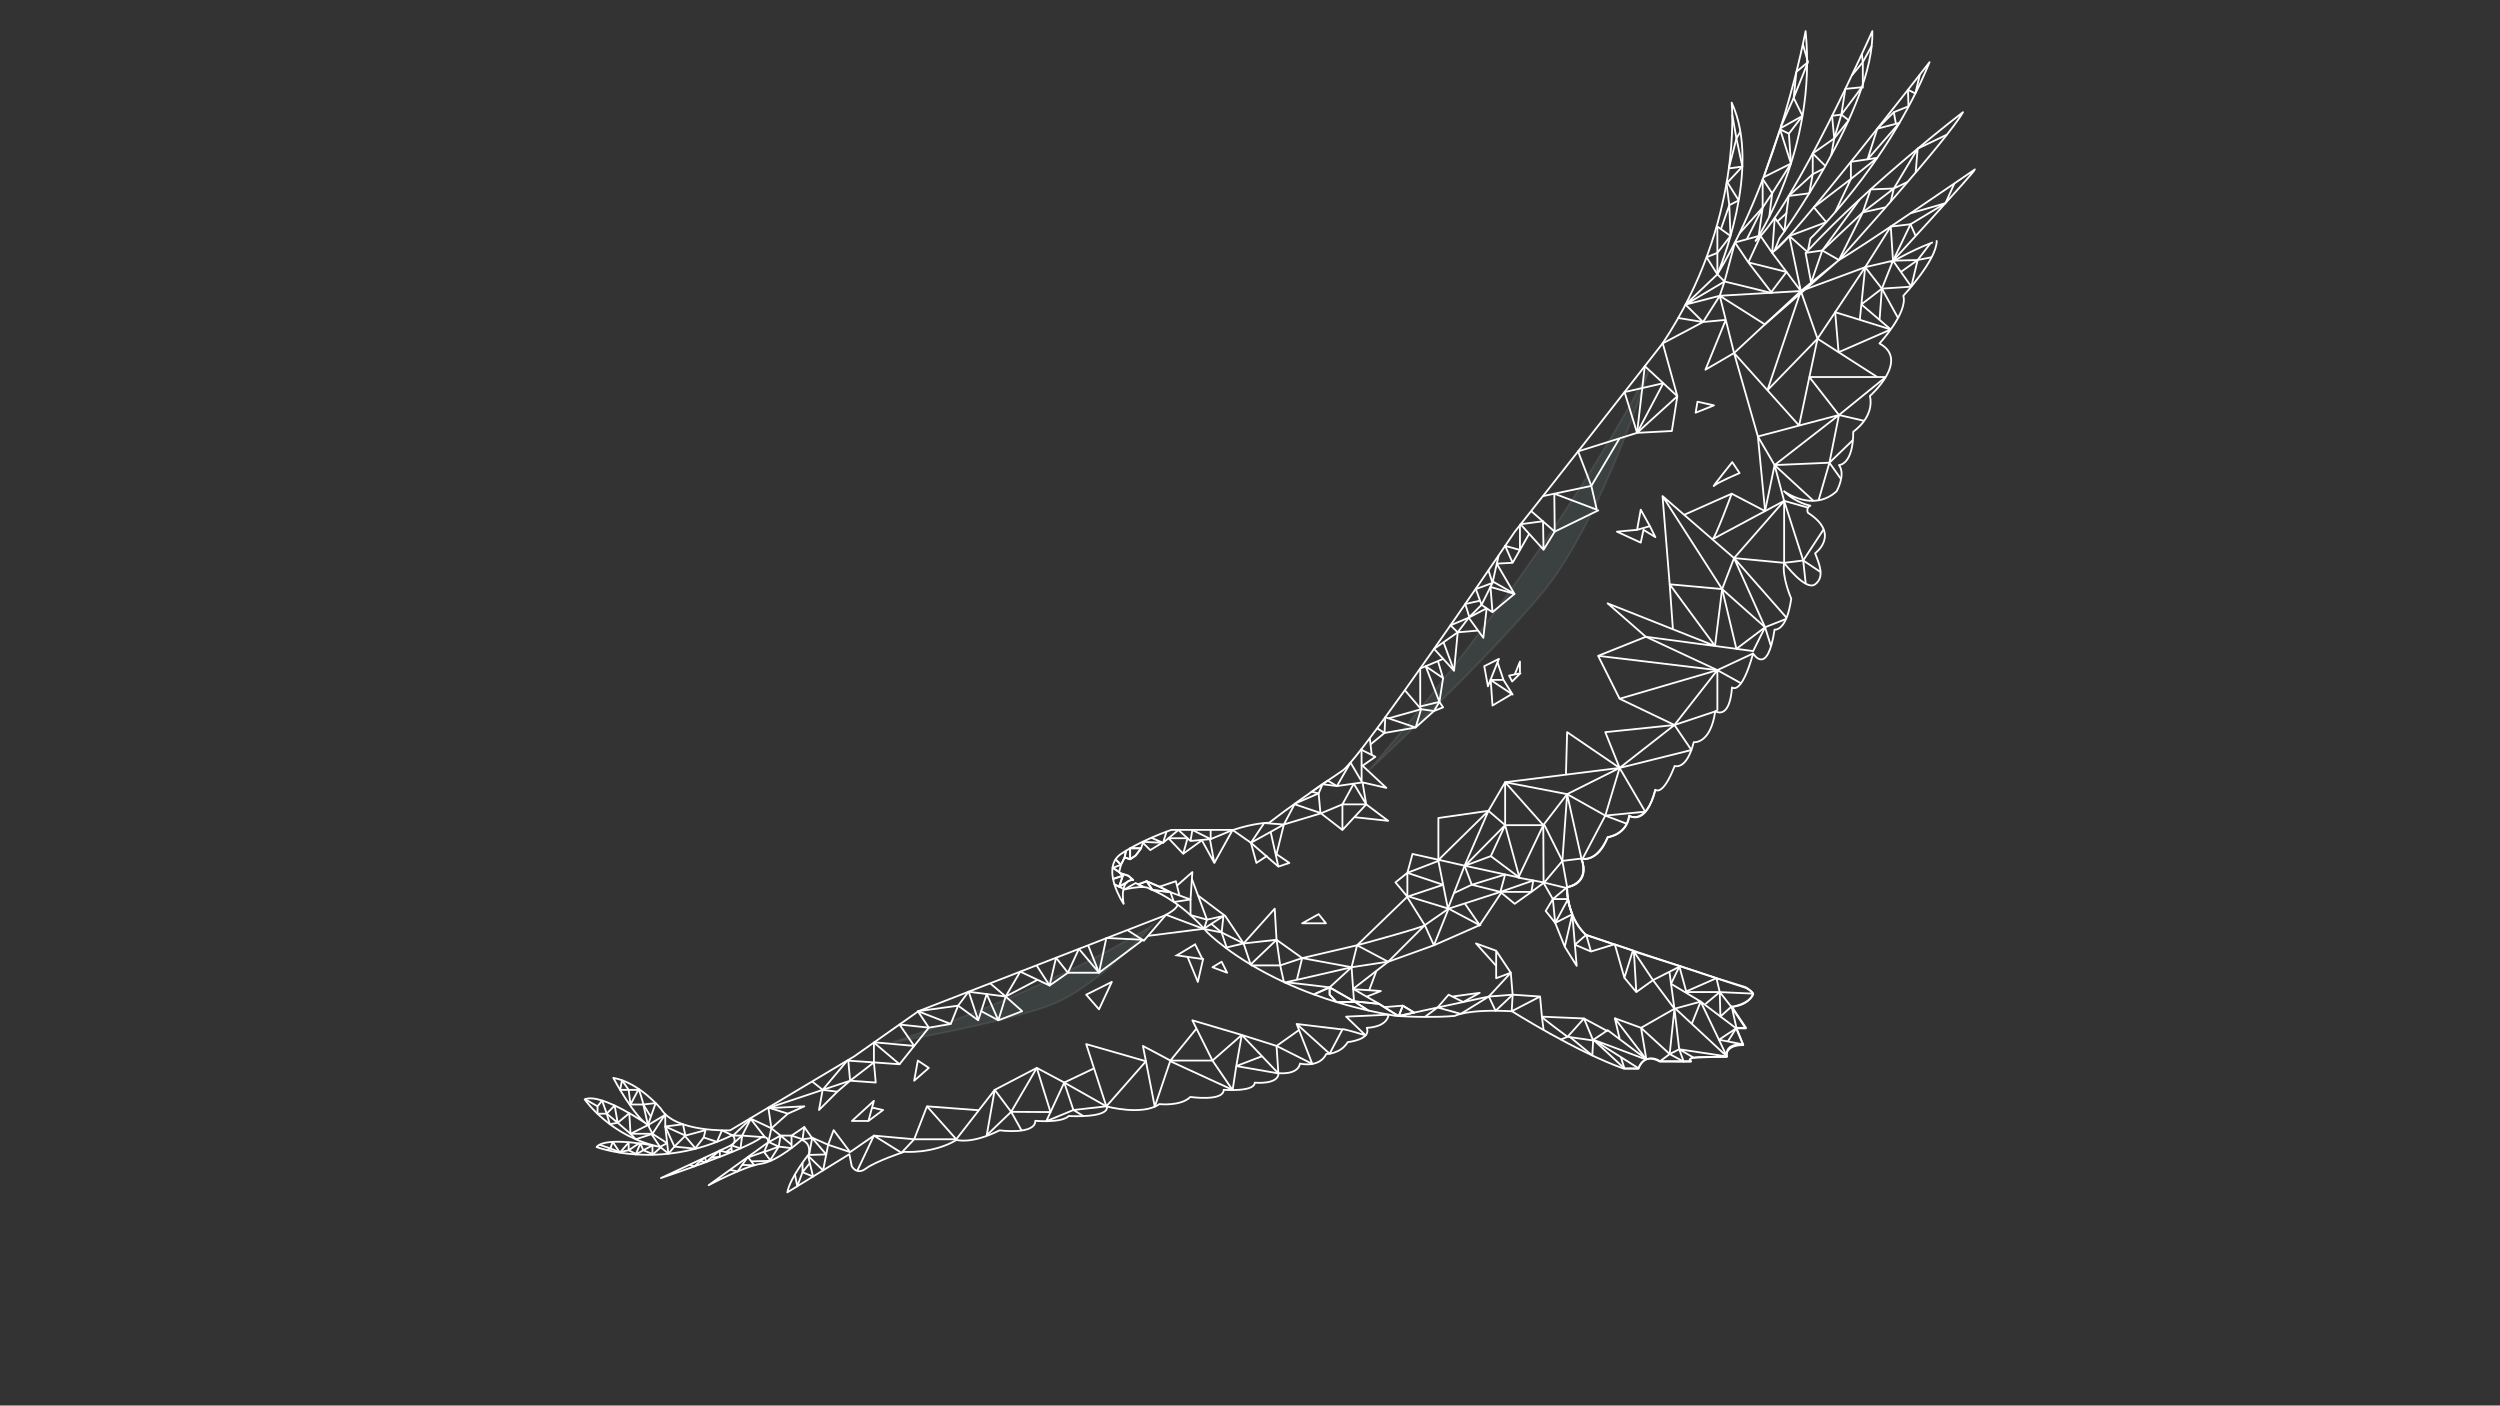<?xml version="1.0" encoding="utf-8"?>
<!-- Generator: Adobe Illustrator 23.0.1, SVG Export Plug-In . SVG Version: 6.00 Build 0)  -->
<svg version="1.1" id="DIGITAL" xmlns="http://www.w3.org/2000/svg" xmlns:xlink="http://www.w3.org/1999/xlink" x="0px" y="0px"
	 viewBox="0 0 1366 768" style="enable-background:new 0 0 1366 768;" xml:space="preserve">
<rect x="0" y="0" width="1366" height="768" fill="#333333" stroke="none"/>
<style type="text/css">
	.st0{opacity:0.08;fill:#9AEADB;stroke:#FFFFFF;stroke-miterlimit:10;}
	.st1{fill:none;stroke:#FFFFFF;stroke-linejoin:round;stroke-miterlimit:10;}
	.st2{fill:none;stroke:#FFFFFF;stroke-miterlimit:10;}
</style>
<path class="st0" d="M487.66,569.54c89.83-30.13,141.73-63.78,141.73-63.78s-29.52,34.25-57.23,44.11S487.66,569.54,487.66,569.54z"
	/>
<path class="st1" d="M629.71,486.27l-0.1-0.02h-0.02c-0.85-0.35-1.32-0.51-1.32-0.51c-0.64-0.64-1.84-0.94-3.3-1.03l-3.06-1.51
	c0.56-0.09,4.34-1.6,4.58-1.69l0.01-0.01L629.71,486.27z"/>
<path class="st1" d="M619.16,480.82c-1.54,0-2.68,0.51-3.51,1.32l-0.04-0.07l-0.03,0.11l-4.08,2.32l2-6l-1.41-1.41l4.41,1.41
	L619.16,480.82z"/>
<path class="st1" d="M740.5,547.5l-10.23,0.02c5.46,1.67,11.24,3.22,17.36,4.61L740.5,547.5z M1033.48,143.38
	c0,0,45.6-49.51,45.6-50.81c0,0-62.51,42.97-74.26,49.5c0.92-1.03,59.98-66.55,67.74-80.77c0,0-49.51,37.78-84.69,75.56l1.31-6.51
	c0,0,41.68-39.08,65.13-96.39c-1.19,1.52-76.92,99.03-84.68,102.9l2.61-6.51c0,0,52.12-71.66,50.81-113.35
	c0,0-42.99,96.41-63.84,114.65c0,0,33.88-49.51,27.36-114.65c0,0-14.33,76.85-48.19,132.87c0.56-1.31,24.54-57.72,7.8-93.78
	c0,0,6.52,65.14-37.78,131.59c0,0-65.14,83.38-80.78,102.92c0,0-58.34,86.12-83.68,118.62L744,427l-6.08-10.35l-7.42,12.85l-5-2.97
	c-8.36,5.72-21.49,14.88-32.07,23.02c0,0-7.82,0-19.55,3.91h-33.87c0,0-0.97,0.33-2.62,0.93c-1.98,0.74-4.93,1.88-8.32,3.37
	c-1.53,0.67-3.16,1.41-4.83,2.22c-2.21,1.07-4.49,2.25-6.73,3.52h5.99l-3,4l-3,2l-3-1l-2,4l-2.94-2.94
	c-0.91,1.38-1.43,2.92-1.66,4.53l0.12,0.08l3.48,2.33l0.59,0.59l4.41,1.41l2.66,2.32c-1.54,0-2.68,0.51-3.51,1.32l-0.04-0.07
	l-0.03,0.11l-4.08,2.32l-2.57-1.29c1.73,5.59,4.77,10.27,5.01,10.62c-0.06-0.34-0.78-4.24-0.15-7.67c0.09-0.02,0.26-0.06,0.5-0.12
	c1.72-0.4,6.99-1.55,10.68-1.33l-3.06-1.51c0.56-0.09,4.34-1.6,4.58-1.69l0.01-0.01l7,3l6,3l-9.69-1.22l-0.1-0.01l-0.1-0.02
	c0.04,0.03,0.09,0.04,0.13,0.06c2.12,0.89,6.38,2.89,11.69,6.54c2.78,1.92,5.86,4.28,9.07,7.16c2.4,2.16,4.88,4.61,7.37,7.39
	c0.54,0.6,1.08,1.22,1.62,1.85c0,0,13.68,14.28,42.49,27.55h0.01l0.01,0.01c4.86,2.24,10.15,4.45,15.88,6.55l8.62-3.86l13.33,7.62
	h0.01l13.66,1.38l2.84,1.78l7.76,4.88c2.64,0.17,8,0.45,14.41,0.48c5.08,0.04,10.82-0.08,16.4-0.54c0,0,6.52-3.89,31.27-2.54
	c0,0,35.14,22.21,61.18,31.38l7.82,0.01c0,0,2.62-9.11,11.73-3.88l16.94,0.03c0,0-3.91-2.61,7.82-2.59l11.72,0.02
	c0,0-1.29-6.52,9.14-6.5l-3.89-9.13l5.21,0.01l-7.8-11.74c0,0,9.12-1.28,11.74-6.49c0,0,1.3-1.3-3.9-3.91l-87.24-28.83
	c0,0-10.41-9.14-10.38-26.08c0,0,13.04-2.58,7.85-15.62c0,0,7.81,2.62,14.35-11.7c0,0,10.43-1.28,11.75-11.7
	c0,0,9.11,5.23,14.36-14.31c0,0,3.9,3.92,10.45-13c0,0,6.51,2.61,10.44-13.01c0,0,9.12,1.32,11.76-16.92c0,0,7.81,5.23,9.15-13.01
	c0,0,5.01,4.91,11.53-18.54c0,0,7.82,13.03,11.72-13.03c0,0,6.52,1.3,9.12-16.94c0,0-5.21-11.72-3.9-19.54
	c0,0,11.72,15.64,16.93,11.73c5.21-3.91,2.61-10.43,0-16.94c0,0,14.33-10.42-3.91-22.15c0,0-1.3-2.61,1.31-3.91
	c0,0-7.8-1.3-14.31-7.81c0.63,0.47,15.88,11.48,28.64-0.01c0,0,5.21-9.12,1.3-14.33c0,0,7.82,0,7.82-18.24
	c0,0,11.73-7.81,9.12-19.54c0,0,22.15-19.54,5.21-28.66c0,0,15.64-16.94,13.03-26.06c0,0,18.24-19.54,18.24-29.97
	C1058.23,131.65,1046.5,135.56,1033.48,143.38z M767.23,554.48l-2.94,0.64l2.21-5.62l6.2,3.79L767.23,554.48z"/>
<path class="st1" d="M730.27,547.52c-4.34-1.32-8.47-2.71-12.39-4.16l8.62-3.86v4L730.27,547.52z"/>
<path class="st1" d="M615.26,464.83l-0.76,3.67l-2,4l-2.94-2.94c0.75-1.15,1.76-2.18,3.09-3.07
	C613.5,465.92,614.37,465.37,615.26,464.83z"/>
<path class="st1" d="M617.5,463.51v5.99l-3-1l0.76-3.67C616,464.38,616.75,463.94,617.5,463.51z"/>
<path class="st0" d="M747.51,421.41c106.4-123.91,153.54-219.53,153.54-219.53s-25.84,82.84-58.16,121.9
	C810.56,362.84,747.51,421.41,747.51,421.41z"/>
<g id="digital">
	<path class="st2" d="M856.28,484.73"/>
	<polyline class="st1" points="843.26,482.13 829.61,479.55 843.26,450.86 843.41,482.65 853.68,470.4 856.28,484.73 	"/>
	<polygon class="st1" points="800.26,473.01 813.29,443.04 786.05,469.8 	"/>
	<polyline class="st1" points="787.08,470.03 771.8,466.6 768.99,476.91 785.93,470.4 785.93,469.8 785.93,446.95 813.29,443.04 
		822.41,450.86 	"/>
	<polygon class="st1" points="768.99,476.91 762.48,482.13 768.99,489.94 	"/>
	<path class="st1" d="M768.5,489.5l23,7l-13,9c0,1-37,11-37,11l27.49-26.56l19.54-6.51l-19.54-6.51"/>
	<polyline class="st1" points="785.93,470.4 788.53,483.43 791.14,496.46 800.26,473.01 830.23,479.52 	"/>
	<polyline class="st1" points="856.28,484.73 848.47,491.25 856.78,491.25 	"/>
	<polygon class="st1" points="848.47,491.25 844.56,497.76 849.77,504.28 	"/>
	<polyline class="st1" points="856.78,491.25 849.77,504.28 859.1,499.53 	"/>
	<path class="st1" d="M859.1,499.53c0,0-1.83-4.37-2.32-8.28"/>
	<polyline class="st1" points="856.28,485.31 843.26,482.13 848.47,491.25 	"/>
	<path class="st1" d="M814.59,467.79l-14.1,5.24l21.91-22.18L814.59,467.79l15.63,11.73l-7.82-28.66h21.5l9.77,19.54l10.42-1.3
		c0,0,5.21,13.03-7.82,15.63"/>
	<path class="st1" d="M856.28,484.73c0,0-0.88,6.14,2.82,14.79"/>
	<polyline class="st1" points="813.29,443.04 822.41,427.41 822.41,450.86 	"/>
	<polygon class="st1" points="843.26,450.86 822.41,427.41 856.28,433.92 	"/>
	<polyline class="st1" points="853.68,470.4 856.28,433.92 864.1,469.1 	"/>
	<polyline class="st1" points="822.41,427.41 884.95,419.59 856.28,433.92 877.13,445.65 864.1,470.4 	"/>
	<polygon class="st1" points="877.13,445.65 884.95,419.59 898.93,443.5 	"/>
	<line class="st1" x1="877.13" y1="445.65" x2="888.97" y2="450.15"/>
	<polyline class="st1" points="938.37,388.32 914.91,396.14 877.13,400.05 884.95,419.59 914.91,396.14 924.18,409.8 884.95,419.59 
		856.28,400.05 855.63,423.25 	"/>
	<polyline class="st2" points="800.26,473.01 804.17,483.43 794.43,487.99 	"/>
	<polyline class="st1" points="819.8,487.34 836.74,487.34 837.79,481.1 819.8,487.34 822.41,477.82 804.17,483.43 820.5,487.5 	"/>
	<polyline class="st1" points="783.5,516.5 791.5,496.5 819.8,487.34 827.62,493.85 836.74,487.34 843.85,482.13 	"/>
	<polyline class="st1" points="938.37,388.32 938.37,366.17 914.91,396.14 884.95,381.8 938.37,366.17 951.3,373.36 	"/>
	<polyline class="st1" points="957.91,357.05 938.37,366.17 873.22,358.35 884.95,381.8 	"/>
	<polyline class="st1" points="873.22,358.35 899.28,347.93 938.37,366.17 	"/>
	<polyline class="st1" points="937.06,353.14 940.97,321.87 912.31,319.27 	"/>
	<polygon class="st1" points="948.77,354.53 940.97,321.87 964.42,342.72 	"/>
	<polyline class="st1" points="914.08,343.83 912.31,319.27 937.11,352.97 878.43,329.69 899.28,347.93 957.91,355.75 
		964.42,342.72 967.69,353.14 	"/>
	<polyline class="st1" points="976.15,337.51 947.49,304.94 964.42,342.72 975.9,338.2 	"/>
	<polyline class="st1" points="908.4,271.06 947.49,304.94 940.97,321.87 908.4,271.06 912.31,319.27 	"/>
	<polyline class="st1" points="974.85,307.54 947.49,304.94 974.85,273.67 974.85,307.54 	"/>
	<polyline class="st1" points="974.85,307.54 985.27,306.24 986.65,318.94 	"/>
	<polyline class="st1" points="994.78,312.59 985.27,306.24 996.44,289.23 	"/>
	<path class="st1" d="M985.27,306.24l-10.42-32.57l-39.2,21.01c1.42-0.16,10.54-24.92,10.54-24.92l-25.98,11.53"/>
	<polyline class="st1" points="987.92,277.37 974.85,273.67 969.63,254.12 964.42,279.25 946.18,269.76 	"/>
	<polyline class="st1" points="964.42,278.88 960.51,238.49 969.63,254.12 990.86,273.66 	"/>
	<polyline class="st1" points="993.57,273.67 999.6,252.82 1005.96,261.82 	"/>
	<line class="st1" x1="999.6" y1="252.82" x2="1012.44" y2="240.44"/>
	<polyline class="st1" points="1018.58,229.94 1004.81,226.76 999.6,252.82 969.63,254.12 1004.81,226.76 960.51,238.49 
		947.49,192.89 983.03,232.53 993.09,185.07 1019.14,145.98 983.97,159.01 993.09,185.07 965.73,213.23 983.97,159.01 
		947.49,192.89 	"/>
	<polyline class="st1" points="1030.35,206.02 1004.81,226.76 988.65,206.02 1030.35,206.02 	"/>
	<line class="st1" x1="993.09" y1="185.07" x2="1025.75" y2="206.02"/>
	<polyline class="st1" points="1033.11,180.02 1004.6,192.46 1002.74,170.58 1033.11,180.02 	"/>
	<polyline class="st1" points="1016.19,174.76 1019.14,145.98 1028.26,157.71 1017.06,166.31 1033.11,180.02 	"/>
	<polyline class="st1" points="1034.34,142.44 1028.26,157.71 1026.98,174.78 	"/>
	<polyline class="st1" points="1034.34,142.44 1019.14,145.98 1033.11,123.79 1034.34,142.44 	"/>
	<polyline class="st1" points="1037.08,173.74 1028.26,157.71 1044.34,156.62 	"/>
	<line class="st1" x1="1034.34" y1="142.44" x2="1044.34" y2="156.62"/>
	<polyline class="st1" points="1044.34,156.62 1047.81,142.08 1055.48,140.53 	"/>
	<polyline class="st1" points="1054.78,132.93 1047.81,142.08 1038.66,148.57 	"/>
	<line class="st1" x1="1047.81" y1="142.08" x2="1034.34" y2="142.44"/>
	<path class="st1" d="M908.81,187.05"/>
	<polyline class="st1" points="1033.11,123.79 1043.9,122.53 1034.34,142.44 	"/>
	<polyline class="st1" points="1046.72,128.94 1043.9,122.53 1063.03,111 	"/>
	<line class="st1" x1="1063.03" y1="111" x2="1043.9" y2="116.53"/>
	<line class="st1" x1="1063.03" y1="111" x2="1067.86" y2="100.25"/>
	<polyline class="st1" points="1004.81,142.08 1017.84,116.02 1030.35,113.26 	"/>
	<polyline class="st1" points="1042.35,99.41 1034.78,102.99 1047.81,81.22 1046.72,94.3 	"/>
	<line class="st1" x1="1047.81" y1="81.22" x2="1063.82" y2="73.55"/>
	<polyline class="st1" points="1034.78,102.99 1022.09,103.51 1017.84,116.02 1034.78,102.99 1033.11,110.11 	"/>
	<polyline class="st1" points="1017.84,116.02 995.69,136.86 1004.81,142.08 	"/>
	<polyline class="st1" points="995.69,136.86 989.59,154.45 986.57,138.17 995.69,136.86 1016.19,108.9 	"/>
	<polyline class="st1" points="1002.74,115.95 1011.33,97.78 991.08,113.26 997.88,121.38 977.68,128.94 968.33,138.17 
		983.97,159.01 977.68,128.94 987.92,137.98 	"/>
	<polyline class="st1" points="976.15,116.02 975.03,126.39 971.02,120.79 969.72,118.97 968.33,138.17 961.96,128.94 955.3,143.38 
		976.15,148.59 967.53,159.98 942.27,153.8 947.98,132.49 955.3,143.38 968.33,160.32 	"/>
	<polyline class="st1" points="970.94,121.23 976.09,116.53 977.36,107.07 988.57,105.62 	"/>
	<polyline class="st1" points="988.57,105.62 990.48,95.17 996.56,92.11 	"/>
	<polyline class="st1" points="977.36,107.07 990.48,95.17 990.48,83.81 997.36,90.7 	"/>
	<polyline class="st1" points="990.48,83.81 1002.21,75.63 1000.58,84.85 	"/>
	<polygon class="st1" points="1002.21,75.63 1001.05,63.31 1006.11,62.6 	"/>
	<line class="st1" x1="942.27" y1="153.8" x2="938.37" y2="149.89"/>
	<line class="st1" x1="938.37" y1="149.89" x2="932.46" y2="140.53"/>
	<polyline class="st1" points="932.46,140.53 938.37,138.17 938.37,149.89 	"/>
	<polyline class="st1" points="945.56,128.94 938.37,138.17 938.37,123.79 	"/>
	<line class="st1" x1="938.37" y1="123.79" x2="945.56" y2="128.94"/>
	<polyline class="st1" points="945.56,128.94 944.88,112.11 940.32,125.19 	"/>
	<polyline class="st1" points="943.36,100.25 944.88,112.11 950.02,109.5 	"/>
	<line class="st1" x1="950.02" y1="109.5" x2="943.36" y2="98.87"/>
	<polyline class="st1" points="943.36,100.25 952.02,91.02 944.63,92.02 	"/>
	<polyline class="st1" points="952.02,91.02 948.79,75.63 950.95,71.94 	"/>
	<polyline class="st1" points="944.63,92.02 948.79,75.63 946.49,62.6 	"/>
	<line class="st1" x1="947.98" y1="132.49" x2="960.94" y2="128.94"/>
	<polyline class="st1" points="960.94,128.94 963.12,113.41 954.46,130.71 	"/>
	<polyline class="st1" points="950.41,127.6 963.12,113.41 963.12,97.78 	"/>
	<polyline class="st1" points="963.12,113.41 968.33,105.6 963.12,97.78 	"/>
	<polyline class="st1" points="966.69,118.53 968.33,105.6 978.58,89.35 	"/>
	<line class="st1" x1="978.58" y1="89.35" x2="963.57" y2="96.86"/>
	<polyline class="st1" points="978.58,89.35 972.64,70.7 964.04,95.63 	"/>
	<polyline class="st1" points="972.64,70.7 977.45,73.02 978.58,89.35 	"/>
	<line class="st1" x1="977.45" y1="73.02" x2="984.89" y2="63.32"/>
	<line class="st1" x1="984.89" y1="63.32" x2="972.83" y2="70.09"/>
	<polyline class="st1" points="984.89,63.32 980.06,53.48 973.13,69.11 	"/>
	<polyline class="st1" points="981.54,39.24 980.06,53.48 987.87,33.94 981.54,39.24 	"/>
	<line class="st1" x1="987.87" y1="33.94" x2="985.09" y2="24.18"/>
	<path class="st2" d="M613.95,493.85c0,0,0-0.01-0.01-0.02"/>
	<path class="st2" d="M938.38,149.87c0,0.01-0.01,0.01-0.01,0.02"/>
	<path class="st2" d="M1054.32,33.94c0,0.01-0.01,0.01-0.01,0.02"/>
	<path class="st2" d="M1004.82,142.07c0,0.01-0.01,0.01-0.01,0.01"/>
	<path class="st2" d="M974.87,268.46c-0.01,0-0.01,0-0.02-0.01"/>
	<polyline class="st1" points="854.98,517.3 861.5,527.73 859.1,499.53 854.98,517.3 849.77,504.28 	"/>
	<path class="st1" d="M869.31,519.91l12.64-3.91l-15.24-5.21L869.31,519.91l-8.8-3.73l6.19-5.39c0,0-5.21-3.91-7.82-11.73
		c0,0-2.61-6.51-2.61-14.33c0,0,13.03-1.3,7.82-15.63c0,0,9.12,2.61,14.33-11.73c0,0,10.42-1.3,11.73-11.73
		c0,0,9.12,6.51,14.33-14.33"/>
	<polygon class="st1" points="882.34,516 887.55,534.24 892.21,519.39 	"/>
	<polyline class="st1" points="887.55,534.24 894.07,542.06 892.76,519.91 	"/>
	<polyline class="st1" points="894.07,542.06 903.19,535.54 892.76,519.91 	"/>
	<polyline class="st1" points="912.17,530.98 914.91,551.18 903.19,535.54 918.14,527.95 892.76,519.91 	"/>
	<path class="st1" d="M895.37,583.75l-24.75-15.63l28.8,10.79C899.42,578.9,896.67,579.84,895.37,583.75z"/>
	<polyline class="st1" points="884.95,567.46 882.34,556.39 899.28,578.54 878.43,562.9 870.62,568.12 887.55,583.75 	"/>
	<path class="st1" d="M907.1,579.84"/>
	<polyline class="st1" points="920.13,579.84 907.1,579.84 912.31,575.93 896.67,561.6 899.57,578.84 	"/>
	<path class="st1" d="M907.1,579.84"/>
	<polyline class="st1" points="882.34,556.39 896.67,561.6 914.91,551.18 929.25,547.27 913.06,537.55 917.52,528.27 	"/>
	<polyline class="st1" points="912.31,575.93 914.91,551.18 917.52,573.33 	"/>
	<polyline class="st1" points="917.52,573.33 943.58,577.24 925.45,577.91 917.52,573.33 920,580.09 912.31,575.93 917.52,573.33 	
		"/>
	<polyline class="st1" points="924.39,559.42 929.25,547.27 943.58,577.24 915.38,551.05 	"/>
	<path class="st1" d="M952.7,570.72c0,0-10.42-1.3-9.12,6.51"/>
	<polyline class="st1" points="952.53,571.03 948.79,561.6 944.09,569.06 	"/>
	<polyline class="st1" points="952.7,570.72 939.22,568.12 948.64,561.9 929.25,547.27 	"/>
	<polygon class="st1" points="948.79,561.6 954,561.6 946.18,549.88 	"/>
	<path class="st1" d="M946.18,549.88l-6.16,5.53l-0.35-13.34l6.38,8.12c10.29-1,11.82-7.27,11.82-7.27l-18.2-0.84l-1.8-7.58
		l16.13,4.98"/>
	<path class="st1" d="M954,539.45c0,0,3.91,2.61,3.91,3.91"/>
	<line class="st1" x1="938.37" y1="534.24" x2="920.57" y2="542.06"/>
	<polyline class="st1" points="931.85,548.57 939.67,542.06 921.43,542.06 917.52,527.73 	"/>
	<line class="st1" x1="917.52" y1="527.73" x2="937.87" y2="534.47"/>
	<path class="st1" d="M899.91,578.73c0,0,3.28-1.49,7.19,1.12"/>
	<path class="st1" d="M919.91,579.84h4.13c0,0-2.03-1.04,0.94-1.82"/>
	<polyline class="st1" points="885.68,577.63 887.55,583.75 895.37,583.75 	"/>
	<polygon class="st1" points="1011.33,97.78 1025.75,86.26 1011.33,88.41 	"/>
	<polygon class="st1" points="1037.86,67.15 1020.44,87.05 1025.75,70.32 	"/>
	<polyline class="st1" points="1025.93,70.09 1034.78,61.3 1035.92,67.66 	"/>
	<line class="st1" x1="1034.78" y1="61.3" x2="1042.97" y2="58"/>
	<polyline class="st1" points="1042.79,58.08 1042.52,49.05 1046.55,51.07 1049.02,40.74 	"/>
	<polyline class="st1" points="1006.11,62.6 1008.29,48.58 1017.32,47.67 1006.11,62.6 1010.11,65.7 1002.21,75.63 	"/>
	<polyline class="st1" points="1017.84,48.27 1017.84,33.94 1022.7,25.09 	"/>
	<line class="st1" x1="1017.84" y1="33.94" x2="1017.32" y2="29.54"/>
	<line class="st1" x1="1017.84" y1="33.94" x2="1011.82" y2="41.24"/>
	<path class="st1" d="M904.58,431.53"/>
	<polygon class="st1" points="908.81,209.39 887.65,214.22 894.5,236.5 	"/>
	<polyline class="st1" points="843.08,271.06 869.5,265.5 862.26,246.63 894.5,236.5 916.5,216.5 913.5,235.5 894.5,236.5 
		898.72,200.05 916.5,216.5 908.5,187.5 908.4,187.68 930.55,175.95 916.99,173.74 930.55,175.95 920.95,166.45 942.27,153.8 
		939.67,161.62 983.97,159.01 1004.81,142.08 964.32,177.25 939.67,161.62 947.49,192.89 931.85,202.01 942.96,174.78 
		930.55,175.95 939.67,161.62 920.95,166.45 938.37,149.89 	"/>
	<polyline class="st1" points="884.95,239.5 869.5,265.5 872.5,278.5 849.27,269.76 849.5,290.5 836.62,279.25 	"/>
	<polyline class="st1" points="843.5,300.5 830.8,286.44 843.12,284.8 843.39,300.41 849.49,290.47 873.61,278.71 	"/>
	<path class="st2" d="M744.5,427.5l-14,2l-7.87-1l-2.13,5l-3.8-0.88l5.8-4.12l3-1.97c5.01-3.44,8.31-5.64,8.31-5.64
		c0.94-0.73,2.34-2.19,4.11-4.24c1.69-1.96,3.72-4.47,6.02-7.43"/>
	<polyline class="st1" points="746.5,439.5 733.5,439.5 739.67,428.19 746.5,439.5 744.5,427.5 757.5,430.5 743.94,417.88 	"/>
	<polyline class="st1" points="743.5,409.5 751.5,413.5 744.5,418.4 	"/>
	<line class="st1" x1="749.52" y1="412.51" x2="748.45" y2="403.34"/>
	<polyline class="st1" points="748.85,406.74 756.5,400.5 752.48,397.94 	"/>
	<polygon class="st1" points="756.93,391.9 756.5,400.5 773.5,397.5 	"/>
	<polyline class="st1" points="818.85,303.48 815.5,318.5 813.29,311.6 	"/>
	<path class="st1" d="M806.23,321.87"/>
	<polygon class="st1" points="815.5,318.5 806.41,321.87 809.5,330.5 	"/>
	<polyline class="st1" points="802.84,337.16 800.61,330.03 808.68,328.2 	"/>
	<polygon class="st1" points="819,360 811,364 813,375 	"/>
	<polyline class="st1" points="821.5,371.5 826.5,379.5 814.4,371.5 821.5,371.5 818.25,361.88 	"/>
	<polyline class="st1" points="826.06,379.21 815.5,385.5 814.5,371.5 	"/>
	<polygon class="st1" points="824.58,369.16 826.22,372.37 830.77,367.86 	"/>
	<polyline class="st1" points="830.5,367.5 830.5,361.5 827.67,368.51 	"/>
</g>
<polyline class="st1" points="835.54,291.69 830.5,300.5 830.5,286.5 "/>
<path class="st1" d="M826.5,307.5l4-7l-8.09-2.24L826.5,307.5l-8.65,0.47c-0.35-0.47,9.65,16.53,9.65,16.53l-11.83-6.76"/>
<polyline class="st1" points="802.5,337.5 796.5,345.5 807.61,344.52 "/>
<polyline class="st1" points="796.5,345.5 794.5,366.5 788.74,350.92 "/>
<polyline class="st1" points="788.5,370.5 786.5,383.5 778.99,364.03 788.5,370.5 785.68,361.21 "/>
<polyline class="st1" points="815.5,334.5 827.5,324.5 814.4,320.7 815.5,334.5 809.5,330.5 802.5,337.5 812.31,332.37 810.5,348.5 
	802.5,337.5 792.53,341.68 796.5,345.5 783.57,354.53 794.5,366.5 "/>
<polygon class="st1" points="773.5,397.5 776.5,387.5 783.5,388.5 "/>
<polyline class="st1" points="758.7,392.5 776.5,387.5 767.6,377.12 "/>
<polyline class="st1" points="776.01,386.93 776.01,365.28 788.56,360 "/>
<polygon class="st1" points="783.5,388.5 788.5,386.5 786.5,383.5 "/>
<line class="st1" x1="776.01" y1="386" x2="786.5" y2="383.5"/>
<polyline class="st1" points="758.5,525.5 783.5,516.5 778.5,505.5 "/>
<polyline class="st2" points="800.5,493.85 808.5,505.5 820.5,487.5 "/>
<polyline class="st2" points="791.5,496.5 808.5,505.5 783.5,516.5 "/>
<polyline class="st1" points="741.5,516.5 738.5,528.5 711.5,523.5 741.5,516.5 758.5,525.5 778.5,505.5 768.5,489.5 "/>
<path class="st1" d="M701.99,536.8c0.02-0.01,0.1-0.02,0.23-0.02c-0.12,0.02-0.19,0.03-0.22,0.03L701.99,536.8z"/>
<path class="st1" d="M738.5,528.5l-12,11c0,0-21.77-2.72-24.28-2.72C705.32,536.21,738.5,528.5,738.5,528.5z"/>
<path class="st1" d="M711.5,523.5"/>
<polygon class="st1" points="740.5,547.5 730.27,547.52 726.5,543.5 726.5,539.5 739.83,547.12 739.84,547.12 "/>
<polyline class="st1" points="758.77,525.4 738.5,528.5 739.83,547.12 "/>
<path class="st1" d="M764.1,555.16c-1.13-0.07-1.76-0.12-1.76-0.12c-5.1-0.86-10.01-1.83-14.71-2.91l-7.13-4.63l-0.66-0.38
	l13.66,1.38L764.1,555.16z"/>
<line class="st1" x1="764.29" y1="555.12" x2="764.1" y2="555.16"/>
<polyline class="st1" points="772.7,553.29 772.71,553.29 785.5,550.5 778.51,555.64 778.5,555.65 "/>
<polyline class="st1" points="753.5,548.5 746.73,544.58 739.68,540.51 739.35,540.32 752.06,530.49 752.06,530.48 758.5,525.5 "/>
<polygon class="st1" points="798.15,553.97 785.5,550.5 813.5,544.5 "/>
<polygon class="st1" points="772.7,553.29 767.23,554.48 764.29,555.12 766.5,549.5 "/>
<line class="st1" x1="772.71" y1="553.29" x2="772.7" y2="553.29"/>
<line class="st1" x1="766.5" y1="549.5" x2="756.34" y2="550.28"/>
<polyline class="st1" points="746.73,544.58 754.5,541.5 739.5,540.5 "/>
<line class="st1" x1="748.12" y1="541.07" x2="752.06" y2="530.48"/>
<polyline class="st1" points="793.5,544.5 808.5,542.5 799.5,547.5 791.5,543.5 785.5,550.5 "/>
<path class="st1" d="M870.5,568.5l-14-2l9-10c0,0-22-1-23-1s14,11,14,11l-3.88,1.62"/>
<polyline class="st1" points="857.94,566.71 870.04,576.71 870.5,568.5 865.5,556.5 878.5,563.5 "/>
<polyline class="st1" points="841.5,544.5 826.5,543.5 826,552.55 841.5,544.5 842.5,555.5 843.42,562.79 "/>
<polygon class="st1" points="826.5,543.5 817.18,552.31 813.5,544.5 825.5,531.5 "/>
<line class="st1" x1="826.5" y1="543.5" x2="813.5" y2="544.5"/>
<polygon class="st1" points="825.5,531.5 817.5,519.5 817.5,534.5 "/>
<polyline class="st1" points="817.5,519.5 806.5,515.5 817.5,527.73 "/>
<polyline class="st1" points="733.5,453.5 721.47,444.19 707.5,439.5 "/>
<polyline class="st1" points="740,446.5 758.5,448.5 746.5,439.5 733.5,453.5 733.5,439.5 721.5,444.5 720.5,433.5 707.5,439.13 
	701.5,450.5 721.75,444.4 "/>
<polyline class="st1" points="661.5,453.46 661.5,458.5 673.5,453.5 683.5,460.5 698.5,473.5 694.28,454.51 "/>
<polygon class="st1" points="648.87,458.02 638.46,458.02 646.5,466.5 "/>
<polyline class="st1" points="624.24,459.98 635.5,460.5 629.07,457.76 "/>
<path class="st1" d="M613.5,478.5l-2,6l-2.57-1.29c-0.3-0.96-0.56-1.95-0.75-2.95L613.5,478.5z"/>
<line class="st1" x1="615.65" y1="482.14" x2="615.58" y2="482.18"/>
<line class="st1" x1="613.5" y1="485.5" x2="611.5" y2="484.5"/>
<path class="st1" d="M613.5,478.5l-5.32,1.76c-0.41-2.07-0.57-4.17-0.28-6.17l0.12,0.08l3.48,2.33l0.59,0.59L613.5,478.5z"/>
<polygon class="st1" points="623.5,463.5 620.5,467.5 617.5,469.5 617.5,463.5 "/>
<polyline class="st1" points="623.5,463.5 624.5,460.5 628.5,464.5 635,460.48 "/>
<path class="st1" d="M614.29,486.04l6.21-3.54l1.36,0.67c-0.04,0.03-0.02,0.04,0.05,0.03l-0.05-0.03"/>
<polygon class="st1" points="629.81,486.28 629.74,486.31 629.71,486.27 "/>
<polygon class="st1" points="639.5,487.5 629.81,486.28 629.71,486.27 626.5,481.5 633.5,484.5 "/>
<polyline class="st1" points="633.5,484.5 642.5,481.5 644.45,489.3 "/>
<polygon class="st1" points="639.5,487.5 641.43,492.85 650.5,491.5 "/>
<polyline class="st1" points="657.5,507.5 667.5,509.5 670.48,518.46 "/>
<polyline class="st1" points="667.5,509.5 679.5,515.5 669.62,517.82 "/>
<polygon class="st1" points="683.36,527 697.5,513.5 679.5,515.5 "/>
<polyline class="st1" points="683.5,527.5 699.5,527.5 701.5,536.5 "/>
<polyline class="st1" points="643.1,483.91 651.5,476.5 650.5,491.5 650.5,500.01 659.5,502.5 657.87,507.4 668.5,500.5 
	667.5,509.5 661.5,504.5 "/>
<polyline class="st1" points="651.25,480.26 659.5,502.5 668.5,500.5 "/>
<polyline class="st1" points="654.6,489.3 669.5,500.5 679.5,515.5 696.5,496.5 697.5,513.5 699.5,527.5 711.5,523.5 708.61,535.37 
	"/>
<line class="st1" x1="697.5" y1="513.5" x2="711.5" y2="523.5"/>
<polyline class="st1" points="697.23,467.79 701.5,450.5 683.5,460.5 690.75,449.72 701.5,450.5 "/>
<polyline class="st1" points="697.5,466.71 704.5,471.5 698.5,473.5 "/>
<polyline class="st1" points="683.5,460.5 686.5,471.5 692.5,467.5 "/>
<polyline class="st1" points="650.5,459.5 661.5,458.5 651.51,453.5 650.5,459.5 643.87,453.5 635.5,460.5 637.39,454.39 "/>
<polyline class="st1" points="661.05,458.28 663.5,471.5 656.7,459.13 646.5,466.5 "/>
<line class="st1" x1="673.5" y1="453.5" x2="663.5" y2="471.5"/>
<polyline class="st2" points="616,508.17 625,514 637.11,499.84 657.5,507.5 "/>
<line class="st2" x1="657.5" y1="507.5" x2="627.27" y2="511.35"/>
<polygon class="st1" points="624.5,513.5 604.5,512.5 600.5,531.5 "/>
<polyline class="st1" points="600.5,531.5 583.5,531.5 589.52,518.46 600.5,531.5 594.55,516.5 "/>
<polygon class="st1" points="583.5,531.5 577.02,523.31 573.5,538.5 "/>
<polyline class="st1" points="566.39,527.5 573.5,538.5 557.46,530.9 549.5,544.5 541.02,537.29 "/>
<path class="st1" d="M733.5,562.5l-25-3l18,16.25L733.5,562.5c-1-1,12.67,3.22,12.67,3.22L735.5,555.5l23.27-1.08"/>
<polyline class="st1" points="709.79,562.79 697.5,571.5 717.06,581.33 708.5,559.5 "/>
<polygon class="st1" points="697.5,571.5 698.5,586.5 678.5,565.5 "/>
<polyline class="st1" points="698.5,586.5 675.5,582.5 673.5,595.62 662.5,579.5 678.5,565.5 675.5,582.5 689.57,577.12 "/>
<polyline class="st1" points="653.88,561.86 639.5,579.5 662.5,579.5 651.5,557.5 678.5,565.5 "/>
<polygon class="st1" points="639.5,579.5 624.5,571.5 630.97,604.7 "/>
<line class="st1" x1="639.5" y1="579.88" x2="673.5" y2="595.5"/>
<polygon class="st1" points="604.5,604.5 626.13,579.88 593.5,570.5 "/>
<polyline class="st1" points="597.79,583.75 581.5,591.5 604.5,604.5 586.5,606.5 592,609.84 "/>
<polygon class="st1" points="581.5,591.5 586.5,606.5 571.69,612.62 "/>
<polyline class="st1" points="581.5,591.5 566.5,583.5 574,607.64 552.5,607.5 558.2,617.72 "/>
<polygon class="st1" points="552.5,607.5 539.14,620.31 543.5,595.5 "/>
<polyline class="st1" points="522.5,622.5 499.5,622.5 506.5,604.5 522.5,622.5 543.5,595.5 566.5,583.5 552.5,607.5 "/>
<line class="st1" x1="506.5" y1="604.5" x2="534.83" y2="606.65"/>
<polygon class="st1" points="499.5,622.5 492.56,629.87 477.5,620.5 "/>
<polyline class="st1" points="468.5,639.5 477.5,620.5 464.5,629.5 452.5,625.5 449.74,639.5 441.5,631.5 444.27,642.87 
	438.5,640.5 435.63,648.19 434.36,641.75 "/>
<polyline class="st1" points="442.5,635.5 438.5,640.5 438.5,635.34 "/>
<polyline class="st1" points="441.64,631.08 451.46,630.78 443.5,621.5 452.5,625.5 455.5,617.5 464.5,629.5 "/>
<polyline class="st1" points="442.09,631.06 443.77,621.81 438.5,622.5 439.5,615.5 "/>
<polyline class="st1" points="443.5,621.5 439.46,615.81 432.5,620.5 438.5,622.5 "/>
<polyline class="st1" points="405.5,636.5 408.65,632.18 412.15,636.72 405.5,636.5 403.05,640.06 398.92,639.19 "/>
<line class="st1" x1="417.61" y1="629.24" x2="408.5" y2="632.5"/>
<polyline class="st1" points="417.5,629.5 425.5,626.5 419.81,623.92 417.5,629.5 421.12,634.28 410.49,634.57 "/>
<polyline class="st1" points="432.5,625.5 426.5,620.5 432.5,620.5 432.5,624.74 432.5,627.34 425.5,626.5 420.5,634.5 "/>
<polyline class="st1" points="426.5,620.5 419.82,624.14 421.5,616.5 426.5,620.5 425.5,626.5 "/>
<polyline class="st1" points="421.5,616.5 430.5,608.5 419.82,605.2 421.5,616.5 409.93,611.1 418,621.4 405.5,620.5 404.62,627.5 
	399.55,625.78 405.5,620.5 410.49,610.76 "/>
<polyline class="st1" points="405.5,620.5 400.5,620.5 410.24,611.25 "/>
<path class="st1" d="M400.5,620.5"/>
<polyline class="st1" points="399.5,625.5 399.93,629.49 396.5,629.5 399.5,627.5 "/>
<polyline class="st1" points="393.5,628.5 388.5,632.5 393.31,632.13 393.31,630.24 393.31,628.69 396.5,629.5 "/>
<polyline class="st1" points="388.5,632.5 385.96,634.93 385.16,632.5 "/>
<polyline class="st1" points="384.92,632.61 382.5,634.5 385.78,634.99 "/>
<polyline class="st1" points="382.5,634.5 379.43,637.32 376.73,636.43 "/>
<polyline class="st1" points="355.62,610.18 351.5,603.5 358.26,602.72 354.04,614.66 356.5,619.5 363.5,608.79 363.5,615.5 
	373.18,614.31 374.5,620.5 385.5,617.5 384.5,621.5 391.77,623.92 394.48,617.63 400.5,620.5 "/>
<polygon class="st1" points="363.5,615.5 368.5,626.5 374.5,620.5 "/>
<polyline class="st1" points="363.5,615.5 365.19,630.4 368.5,626.5 380.17,627.65 374.5,621 "/>
<line class="st1" x1="384.5" y1="621.5" x2="379.61" y2="627.79"/>
<polyline class="st1" points="326.5,604.5 326.5,608.56 331.5,608.5 337.5,613.5 344.5,619.5 343.85,608.23 337.5,613.5 
	335.84,604.05 331.5,608.5 329.01,601.33 326.5,604.5 319.5,600.5 "/>
<polyline class="st1" points="331.5,608.5 333.2,614.22 337.5,613.5 "/>
<polyline class="st1" points="356.5,619.5 347.41,622.5 344.5,619.5 "/>
<polyline class="st1" points="355.95,619.68 360.62,626.63 364.54,624.65 356.5,619.5 344.5,619.5 354.5,614.5 363.19,609.27 "/>
<g>
	<polyline class="st1" points="519.5,559.5 523.5,549.5 501.5,552.5 	"/>
	<g>
		<polygon class="st1" points="507.5,561.5 501.5,552.5 519.5,559.5 		"/>
		<g>
			<polyline class="st1" points="491.5,581.5 499.5,571.5 477.5,569.5 			"/>
			<polygon class="st1" points="499.5,571.5 491.5,559.8 507.5,561.5 			"/>
			<polyline class="st1" points="529.5,542.5 534.5,557.5 523.5,549.5 529.19,541.88 549.5,544.5 566.9,535.37 			"/>
		</g>
	</g>
</g>
<polyline class="st1" points="534.5,557.5 539.14,543.16 545.5,557.5 549.5,544.5 558.5,552.5 545.5,557.5 "/>
<line class="st1" x1="536.12" y1="552.5" x2="545.5" y2="557.5"/>
<polygon class="st2" points="653,516 643,522 657,524 "/>
<polyline class="st1" points="657.5,523.5 654.5,536.5 648.87,522.84 "/>
<polygon class="st1" points="667.5,525.5 662.5,528.5 670.5,531.5 "/>
<polygon class="st1" points="607.5,536.5 600.5,551.5 593.5,543.5 "/>
<polygon class="st1" points="465.5,612.5 477.5,601.5 474.5,612.5 "/>
<polyline class="st1" points="474.5,612.5 482.5,606.5 476.49,605.2 "/>
<polygon class="st1" points="507.5,583.5 501.5,579.5 499.5,590.5 "/>
<polygon class="st1" points="927.5,219.5 926.5,225.5 936.5,221.5 "/>
<path class="st1" d="M950.5,258.5l-4-6c0,0-12,15-10,13S950.5,258.5,950.5,258.5z"/>
<polygon class="st1" points="901.5,287.5 896.5,278.5 894.5,289.5 "/>
<polyline class="st1" points="901.5,287.5 904.5,293.5 898,289.5 896.5,296.5 883.5,290.5 894.5,289.5 "/>
<polygon class="st1" points="720.5,499.5 711.5,504.5 724.5,504.5 "/>
<g id="ORAO">
	<path class="st1" d="M613.72,486.18c0,0,0.02-0.01,0.07-0.02c0.27-1.51,0.81-2.94,1.78-3.93c0.02-0.03,0.05-0.06,0.08-0.09"/>
	<polyline class="st1" points="615.5,482.5 615.57,482.23 615.58,482.18 	"/>
	<path class="st1" d="M643.36,494.23c0,0,0.55,2.23-7.27,6.14l-134.2,52.11l-35.18,24.75l-67.75,40.39c0,0-29.97,1.3-37.78-11.73
		c0,0-11.73-14.33-26.06-16.94c0,0,11.73,22.15,19.54,26.06c0,0-26.06-18.24-35.18-14.33c0,0,14.33,20.85,41.69,26.06
		c0,0-29.97-6.51-35.18,0c0,0,33.87,13.03,74.26-6.51c0,0,2.61,2.61,0,5.21l-39.09,18.24c0,0,46.9-15.63,54.72-22.15
		c0,0,3.91-1.3,3.91,2.61l-32.57,23.45c0,0,19.54-10.42,28.66-11.73c9.12-1.3,22.15-13.03,22.15-13.03s5.21,1.3,3.91,7.82
		c0,0-10.42,13.03-11.73,20.85l33.87-20.85l1.3,6.51c0,0,2.61,5.21,7.82,1.3c5.21-3.91,20.85-9.12,20.85-9.12s15.63,1.3,28.66-6.51
		c0,0,7.82,2.61,23.45-5.21c0,0,19.54,2.61,19.54-5.21c0,0,14.33,1.3,18.24-2.61c0,0,22.15,1.3,20.85-5.21c0,0,19.54,5.21,28.66-1.3
		c0,0,11.73,1.3,16.94-3.91c0,0,18.24,2.61,18.24-3.91c0,0,16.94,1.3,16.94-3.91c0,0,13.03,1.3,13.03-5.21c0,0,10.42,1.3,11.73-5.21
		c0,0,10.42,2.61,14.33-5.21c0,0,7.82,0,11.73-6.51c0,0,13.03-1.3,10.42-7.82c0,0,10.83-0.04,11.93-7.18"/>
	<polyline class="st1" points="611.5,476.5 612.5,472.5 608.02,474.17 	"/>
	<line class="st2" x1="360.5" y1="626.5" x2="365.5" y2="630.5"/>
	<polyline class="st1" points="356.5,630.5 351.5,628.5 347.38,630.78 349.9,624.81 351.5,628.5 356.5,625.84 356.5,630.97 
		361.19,626.75 	"/>
	<polyline class="st1" points="349.5,624.5 343.5,628.5 343.5,624.29 338.69,629.81 334.8,623.92 333.5,627.5 327.57,625.5 	"/>
	<polyline class="st1" points="331.5,628.5 333.5,627.5 338.5,629.5 	"/>
	<polyline class="st1" points="338.5,629.5 343.5,628.5 347.5,630.5 	"/>
	<path class="st1" d="M351.5,603.5c0-1-2.49-8.49-2.49-8.49l-4.51,8.49H351.5l2.54,11.16"/>
	<polyline class="st1" points="344.5,603.5 343.5,595.5 349.5,595.5 	"/>
	<polygon class="st1" points="343.5,595.5 339.87,590.26 338.85,595.5 	"/>
	<polyline class="st1" points="430.5,608.5 439.5,604.5 419.5,605.5 449.5,595.5 443.77,590.92 	"/>
	<polygon class="st1" points="449.5,595.5 447.5,606.5 457.5,596.5 	"/>
	<polyline class="st1" points="457.5,596.5 464.5,590.5 449.5,595.5 462.93,579.5 477.5,580.5 477.5,569.65 491.5,581.5 
		477.5,580.5 	"/>
	<polyline class="st1" points="464.5,590.5 477.5,580.5 478.5,591.5 464.5,590.5 463.5,579.5 	"/>
</g>
</svg>
